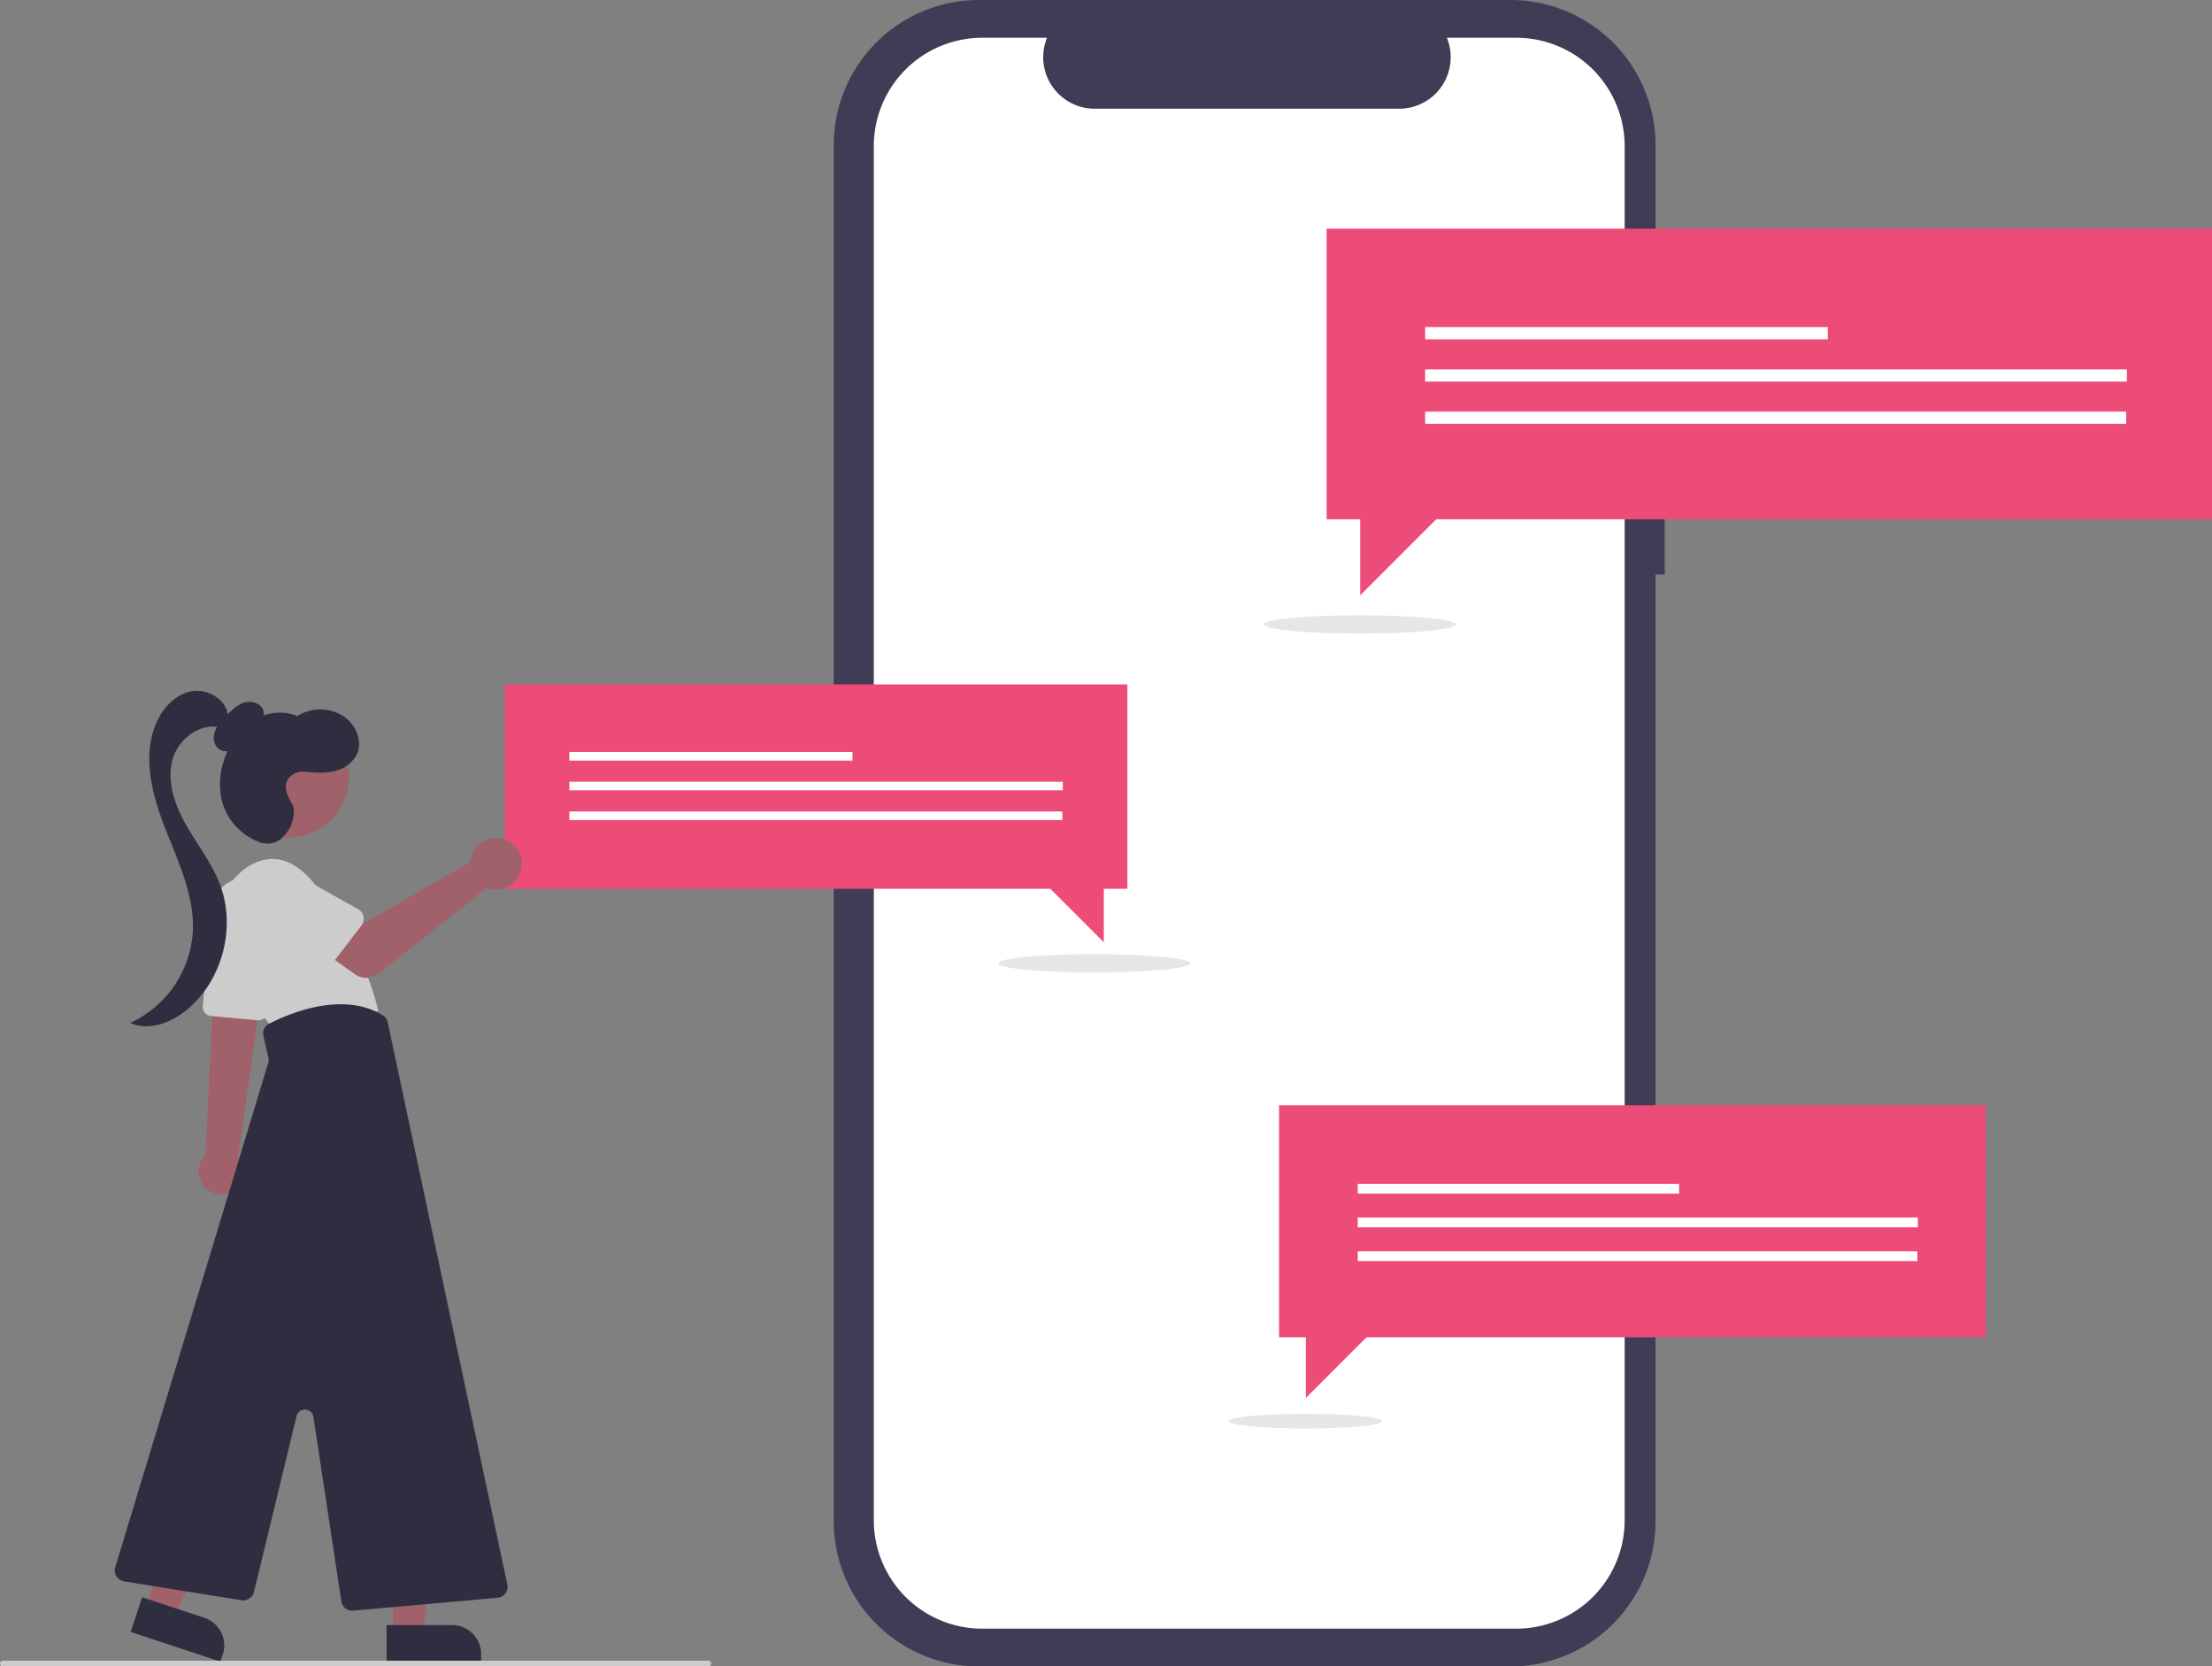 <svg xmlns="http://www.w3.org/2000/svg" data-name="Layer 1" width="965.998" height="727.778" viewBox="0 0 965.998 727.778" xmlns:xlink="http://www.w3.org/1999/xlink"><rect x="0" y="0" width="965.998" height="727.778" fill="#808080" stroke="none"/><path d="M843.996,259.058h-3.999V149.513a63.402,63.402,0,0,0-63.402-63.402H544.509a63.402,63.402,0,0,0-63.402,63.402V750.487A63.402,63.402,0,0,0,544.509,813.889H776.596a63.402,63.402,0,0,0,63.402-63.402V337.034h3.999Z" transform="translate(-117.001 -86.111)" fill="#3f3d56"/><path d="M779.154,102.606h-30.295a22.495,22.495,0,0,1-20.827,30.991H595.072A22.495,22.495,0,0,1,574.245,102.606h-28.296a47.348,47.348,0,0,0-47.348,47.348V750.046a47.348,47.348,0,0,0,47.348,47.348H779.154a47.348,47.348,0,0,0,47.348-47.348h0V149.954A47.348,47.348,0,0,0,779.154,102.606Z" transform="translate(-117.001 -86.111)" fill="#fff"/><ellipse cx="593.858" cy="272.708" rx="42" ry="4" fill="#e6e6e6"/><polygon points="965.998 99.868 579.346 99.868 579.346 226.799 593.992 226.799 593.992 259.997 627.189 226.799 965.998 226.799 965.998 99.868" fill="#ed4c78"/><rect x="622.381" y="142.852" width="175.821" height="5.336" fill="#fff"/><rect x="622.381" y="161.31" width="306.441" height="5.336" fill="#fff"/><rect x="622.381" y="179.768" width="306.141" height="5.336" fill="#fff"/><polygon points="867.219 482.708 558.58 482.708 558.58 584.029 570.271 584.029 570.271 610.528 596.77 584.029 867.219 584.029 867.219 482.708" fill="#ed4c78"/><rect x="592.932" y="517.019" width="140.346" height="4.259" fill="#fff"/><rect x="592.932" y="531.753" width="244.612" height="4.259" fill="#fff"/><rect x="592.932" y="546.487" width="244.372" height="4.259" fill="#fff"/><ellipse cx="570.163" cy="620.675" rx="33.526" ry="3.193" fill="#e6e6e6"/><ellipse cx="477.858" cy="420.708" rx="42" ry="4" fill="#e6e6e6"/><polygon points="220.435 298.894 492.342 298.894 492.342 388.157 482.042 388.157 482.042 411.502 458.697 388.157 220.435 388.157 220.435 298.894" fill="#ed4c78"/><rect x="248.638" y="328.435" width="123.643" height="3.752" fill="#fff"/><rect x="248.638" y="341.416" width="215.499" height="3.752" fill="#fff"/><rect x="248.638" y="354.396" width="215.288" height="3.752" fill="#fff"/><path d="M204.985,602.74a9.789,9.789,0,1,0,16.929-9.832,10.536,10.536,0,0,0-.922-1.308l8.234-58.689.247-1.758,1.673-11.976.247-1.726-.911.043-15.953.729-4.278.193-.536,10.925-3.034,61.423A9.775,9.775,0,0,0,204.985,602.74Z" transform="translate(-117.001 -86.111)" fill="#a0616a"/><path d="M229.426,531.687l-20.258-1.858a3.999,3.999,0,0,1-3.607-4.328l3.757-42.127a15.36,15.36,0,1,1,30.495,3.6l-6.074,41.321a3.992,3.992,0,0,1-3.944,3.41C229.673,531.704,229.55,531.699,229.426,531.687Z" transform="translate(-117.001 -86.111)" fill="#ccc"/><path d="M214.073,497.651a28.215,28.215,0,0,1,10.377-32.473c7.639-5.227,18.093-7.103,29.35,6.299C276.315,498.281,282.212,527.765,282.212,527.765l-46.102,7.505S220.43,516.106,214.073,497.651Z" transform="translate(-117.001 -86.111)" fill="#ccc"/><polygon points="171.635 713.464 184.779 713.464 191.032 662.764 171.633 662.765 171.635 713.464" fill="#a0616a"/><path d="M285.819,795.819H327.13a0,0,0,0,1,0,0V811.78a0,0,0,0,1,0,0H298.566a12.747,12.747,0,0,1-12.747-12.747v-3.214A0,0,0,0,1,285.819,795.819Z" transform="translate(495.985 1521.474) rotate(179.997)" fill="#2f2e41"/><polygon points="63.569 702.001 76.049 706.126 97.899 659.951 79.48 653.863 63.569 702.001" fill="#a0616a"/><path d="M175.526,789.741h41.311a0,0,0,0,1,0,0V805.702a0,0,0,0,1,0,0H188.273a12.747,12.747,0,0,1-12.747-12.747V789.741A0,0,0,0,1,175.526,789.741Z" transform="translate(15.101 1530.598) rotate(-161.71)" fill="#2f2e41"/><circle cx="243.011" cy="425.552" r="26.333" transform="translate(-291.341 82.601) rotate(-28.663)" fill="#a0616a"/><path d="M266.067,785.461l-12.207-80.566a3.752,3.752,0,0,0-7.357-.321l-18.589,76.779a4.86,4.86,0,0,1-5.455,3.629l-51.275-8.241a4.825,4.825,0,0,1-3.852-6.165l66.86-220.429a3.755,3.755,0,0,0,.065-1.932l-2.226-9.646a4.807,4.807,0,0,1,2.495-5.375c9.104-4.646,32.159-14.303,49.567-3.724a4.879,4.879,0,0,1,2.229,3.138L338.553,778.092a4.825,4.825,0,0,1-4.289,5.81l-62.996,5.641q-.218.019-.432.019A4.833,4.833,0,0,1,266.067,785.461Z" transform="translate(-117.001 -86.111)" fill="#2f2e41"/><path d="M225.55,406.947a19.921,19.921,0,0,0,5.206-4.524,6.757,6.757,0,0,0,1.04-6.537c-1.33-2.935-5.284-3.865-8.347-2.864s-5.43,3.401-7.669,5.718c-1.972,2.042-4,4.173-4.936,6.853s-.455,6.077,1.872,7.703c2.283,1.596,5.566.942,7.762-.771s3.556-4.257,4.852-6.722Z" transform="translate(-117.001 -86.111)" fill="#2f2e41"/><path d="M216.631,399.444c-.146-7.42-8.603-12.74-15.907-11.425s-12.918,7.542-15.728,14.411c-5.938,14.512-1.48,31.07,4.241,45.669s12.801,29.419,11.967,45.076a47.094,47.094,0,0,1-27.356,39.674c8.243,3.736,18.096-.124,25.023-5.948,15.383-12.936,21.321-35.966,14.11-54.727-3.556-9.254-9.824-17.17-14.717-25.792s-8.483-18.782-5.957-28.368,13.278-17.35,22.469-13.637Z" transform="translate(-117.001 -86.111)" fill="#2f2e41"/><path d="M244.59,437.238c-2.295-3.879-4.613-8.972-.416-12.363a8.646,8.646,0,0,1,6.487-1.715c4.731.57,9.882.805,14.461-.913a13.556,13.556,0,0,0,7.864-7.066c2.364-5.601-.596-12.407-5.538-15.947a18.654,18.654,0,0,0-20.647-.365c-6.4-2.827-14.166-1.57-19.981,2.322s-9.794,10.124-11.955,16.779a32.386,32.386,0,0,0-.989,17.813,26.474,26.474,0,0,0,16.422,18.097,9.533,9.533,0,0,0,9.416-1.397s3.629-3.168,4.765-6.984C245.35,442.566,245.817,439.31,244.59,437.238Z" transform="translate(-117.001 -86.111)" fill="#2f2e41"/><path d="M322.709,460.734a11.284,11.284,0,0,0-.257,1.758l-46.057,26.57-11.195-6.445-11.934,15.624,18.709,13.335a8.577,8.577,0,0,0,10.291-.251l47.492-37.467a11.254,11.254,0,1,0-7.05-13.125Z" transform="translate(-117.001 -86.111)" fill="#a0616a"/><path d="M274.856,490.321,259.971,509.613a4.825,4.825,0,0,1-7.295.4l-16.851-17.499a13.399,13.399,0,0,1,16.432-21.169l21.135,11.818a4.825,4.825,0,0,1,1.464,7.158Z" transform="translate(-117.001 -86.111)" fill="#ccc"/><path d="M426.274,813.889H118.253a1.252,1.252,0,0,1,0-2.504h308.021a1.252,1.252,0,0,1,0,2.504Z" transform="translate(-117.001 -86.111)" fill="#ccc"/></svg>
